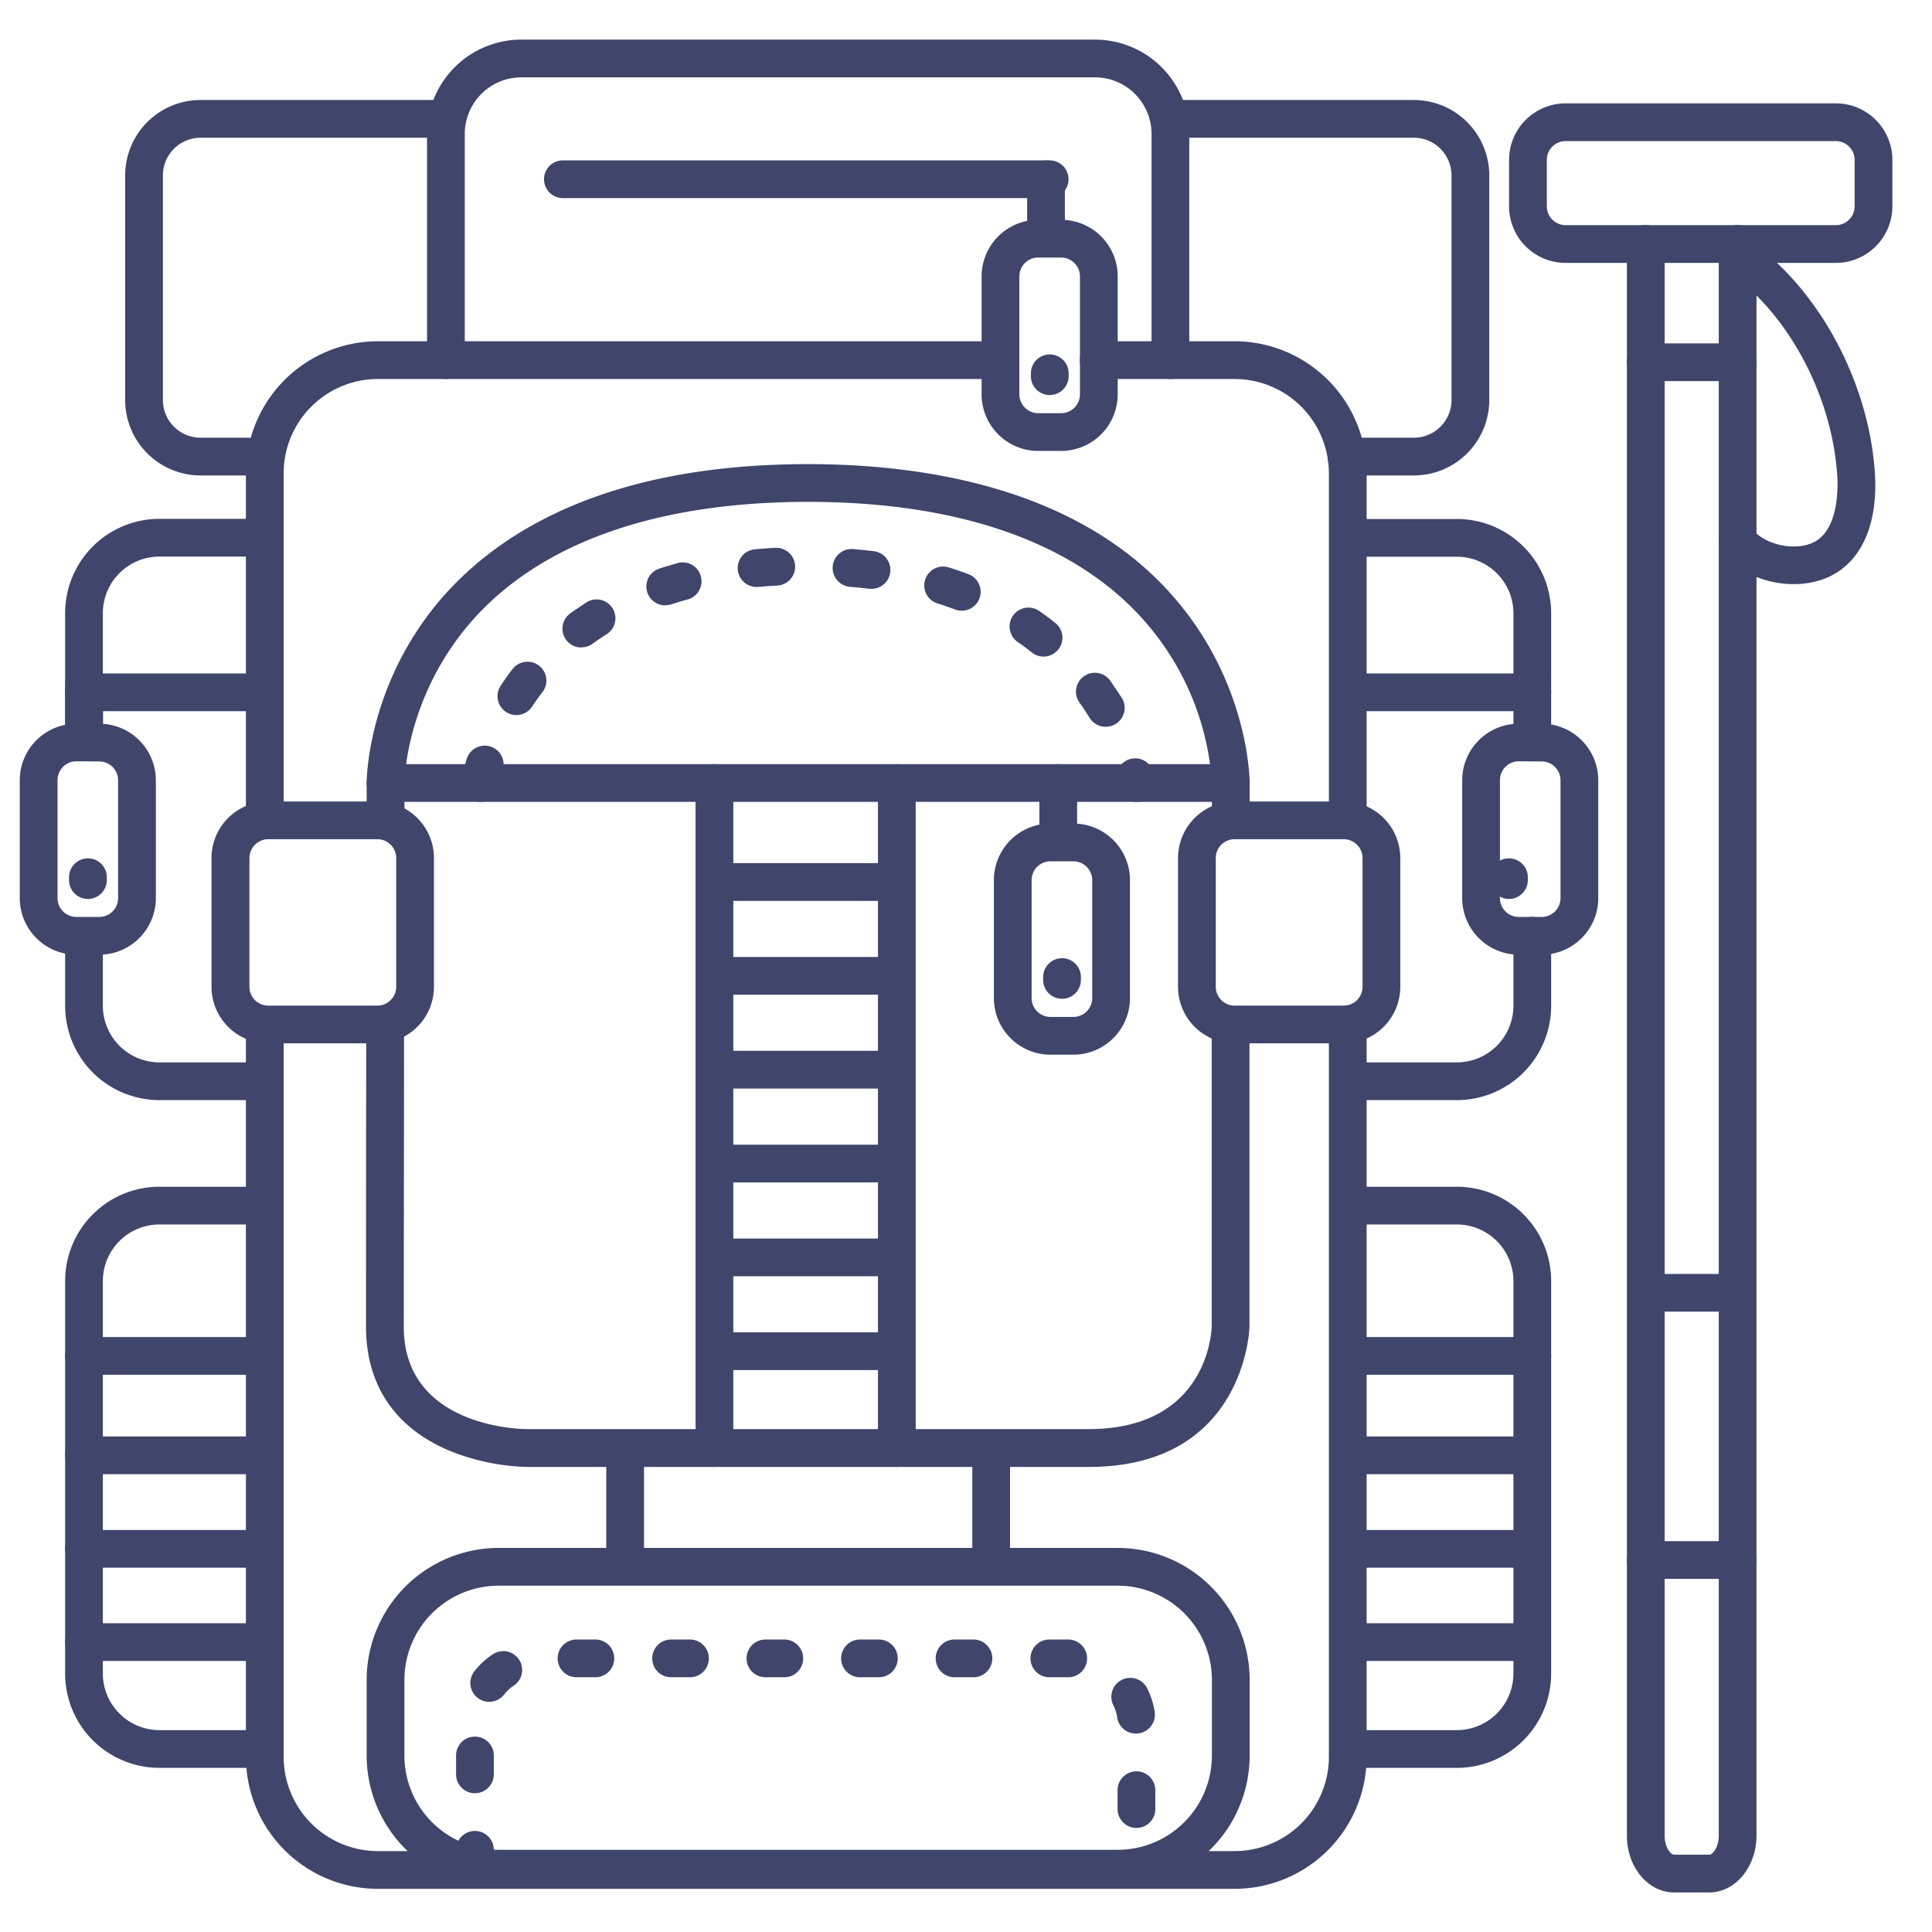 <?xml version="1.0" ?><svg viewBox="0 0 512 512" xmlns="http://www.w3.org/2000/svg"><defs><style>.cls-1{fill:#3f456b;}</style></defs><title/><g id="Lines"><path class="cls-1" d="M100,276.5H71.05a15,15,0,0,1-15-15V227.4a15,15,0,0,1,15-15H100a15,15,0,0,1,15,15v34.1A15,15,0,0,1,100,276.5Zm-28.9-54.1a5,5,0,0,0-5,5v34.1a5,5,0,0,0,5,5H100a5,5,0,0,0,5-5V227.4a5,5,0,0,0-5-5Z"/><path class="cls-1" d="M356.09,276.5h-28.9a15,15,0,0,1-15-15V227.4a15,15,0,0,1,15-15h28.9a15,15,0,0,1,15,15v34.1A15,15,0,0,1,356.09,276.5Zm-28.9-54.1a5,5,0,0,0-5,5v34.1a5,5,0,0,0,5,5h28.9a5,5,0,0,0,5-5V227.4a5,5,0,0,0-5-5Z"/><path class="cls-1" d="M70.17,468.5H42.26a25,25,0,0,1-25-25v-104a25,25,0,0,1,25-25H70.17a5,5,0,1,1,0,10H42.26a15,15,0,0,0-15,15v104a15,15,0,0,0,15,15H70.17a5,5,0,0,1,0,10Z"/><path class="cls-1" d="M386.07,468.5h-27.9a5,5,0,0,1,0-10h27.9a15,15,0,0,0,15-15v-104a15,15,0,0,0-15-15h-27.9a5,5,0,0,1,0-10h27.9a25,25,0,0,1,25,25v104A25,25,0,0,1,386.07,468.5Z"/><path class="cls-1" d="M70.17,291.54H42.26a25,25,0,0,1-25-25V248.62a5,5,0,0,1,10,0v17.92a15,15,0,0,0,15,15H70.17a5,5,0,1,1,0,10Z"/><path class="cls-1" d="M22.26,201a5,5,0,0,1-5-5v-33.5a25,25,0,0,1,25-25H70.17a5,5,0,0,1,0,10H42.26a15,15,0,0,0-15,15V196A5,5,0,0,1,22.26,201Z"/><path class="cls-1" d="M406.07,200.81a5,5,0,0,1-5-5V162.54a15,15,0,0,0-15-15h-27.9a5,5,0,0,1,0-10h27.9a25,25,0,0,1,25,25v33.27A5,5,0,0,1,406.07,200.81Z"/><path class="cls-1" d="M386.07,291.54h-27.9a5,5,0,0,1,0-10h27.9a15,15,0,0,0,15-15V248a5,5,0,0,1,10,0v18.5A25,25,0,0,1,386.07,291.54Z"/><path class="cls-1" d="M327.17,500.56h-227a35,35,0,0,1-35-35V272a5,5,0,0,1,10,0V465.56a25,25,0,0,0,25,25h227a25,25,0,0,0,25-25V271.5a5,5,0,0,1,10,0V465.56A35,35,0,0,1,327.17,500.56Z"/><path class="cls-1" d="M357.17,221.12a5,5,0,0,1-5-5V125.44a25,25,0,0,0-25-25h-36a5,5,0,0,1,0-10h36a35,35,0,0,1,35,35v90.68A5,5,0,0,1,357.17,221.12Z"/><path class="cls-1" d="M70.17,221.12a5,5,0,0,1-5-5V125.44a35,35,0,0,1,35-35H263.92a5,5,0,0,1,0,10H100.17a25,25,0,0,0-25,25v90.68A5,5,0,0,1,70.17,221.12Z"/><path class="cls-1" d="M288.54,388.75h-149a58.22,58.22,0,0,1-20.71-4.42C104.57,378.23,97,366.92,97,351.62s0-49.15.07-80.13a5,5,0,0,1,5-5h0a5,5,0,0,1,5,5c0,31-.07,64.72-.07,80.11,0,26.69,31.16,27.12,32.49,27.13h149c31.77,0,32.61-26.22,32.63-27.34V272.5a5,5,0,0,1,10,0v79C331.16,352,330,388.75,288.54,388.75Z"/><path class="cls-1" d="M102.17,222.4h0a5,5,0,0,1-5-5l0-9.9c0-.87.17-21.69,14.91-42.62C125.55,145.77,154.18,123,214.18,123c33.11,0,77.7,7.26,102.08,41.87,14.74,20.93,14.91,41.75,14.91,42.63v8.62a5,5,0,0,1-10,0V207.5a71.85,71.85,0,0,0-13.39-37.29C290.38,145.87,258,133,214.18,133c-44.1,0-76.57,13-93.91,37.63-12.93,18.37-13.08,36.69-13.08,36.87l0,9.91A5,5,0,0,1,102.17,222.4Z"/><path class="cls-1" d="M296.17,500.22h-164a35,35,0,0,1-35-35v-20a35,35,0,0,1,35-35h164a35,35,0,0,1,35,35v20A35,35,0,0,1,296.17,500.22Zm-164-80a25,25,0,0,0-25,25v20a25,25,0,0,0,25,25h164a25,25,0,0,0,25-25v-20a25,25,0,0,0-25-25Z"/><path class="cls-1" d="M310.17,100.44a5,5,0,0,1-5-5V35.5a15,15,0,0,0-15-15h-152a15,15,0,0,0-15,15V95.44a5,5,0,0,1-10,0V35.5a25,25,0,0,1,25-25h152a25,25,0,0,1,25,25V95.44A5,5,0,0,1,310.17,100.44Z"/><path class="cls-1" d="M70.17,126h-17a20,20,0,0,1-20-20V46.5a20,20,0,0,1,20-20h65a5,5,0,1,1,0,10h-65a10,10,0,0,0-10,10V106a10,10,0,0,0,10,10h17a5,5,0,1,1,0,10Z"/><path class="cls-1" d="M374.67,126H356.83a5,5,0,0,1,0-10h17.84a10,10,0,0,0,10-10V46.5a10,10,0,0,0-10-10H309.92a5,5,0,0,1,0-10h64.75a20,20,0,0,1,20,20V106A20,20,0,0,1,374.67,126Z"/><path class="cls-1" d="M326.17,212.5h-224a5,5,0,0,1,0-10h224a5,5,0,1,1,0,10Z"/><path class="cls-1" d="M189.33,388.75a5,5,0,0,1-5-5V207.5a5,5,0,0,1,10,0V383.75A5,5,0,0,1,189.33,388.75Z"/><path class="cls-1" d="M237.67,388.75a5,5,0,0,1-5-5V207.5a5,5,0,0,1,10,0V383.75A5,5,0,0,1,237.67,388.75Z"/><path class="cls-1" d="M70.17,364.33H22.26a5,5,0,1,1,0-10H70.17a5,5,0,1,1,0,10Z"/><path class="cls-1" d="M406.07,364.33h-47.9a5,5,0,0,1,0-10h47.9a5,5,0,0,1,0,10Z"/><path class="cls-1" d="M70.17,188.47H22.26a5,5,0,1,1,0-10H70.17a5,5,0,0,1,0,10Z"/><path class="cls-1" d="M406.07,188.47h-47.9a5,5,0,0,1,0-10h47.9a5,5,0,0,1,0,10Z"/><path class="cls-1" d="M278.17,52.5h-129a5,5,0,0,1,0-10h129a5,5,0,0,1,0,10Z"/><path class="cls-1" d="M284.45,279.5h-6.06a15,15,0,0,1-15-15V233.25a15,15,0,0,1,15-15h6.06a15,15,0,0,1,15,15V264.5A15,15,0,0,1,284.45,279.5Zm-6.06-51.25a5,5,0,0,0-5,5V264.5a5,5,0,0,0,5,5h6.06a5,5,0,0,0,5-5V233.25a5,5,0,0,0-5-5Z"/><path class="cls-1" d="M281.45,264.69a5,5,0,0,1-5-5v-.76a5,5,0,0,1,10,0v.76A5,5,0,0,1,281.45,264.69Z"/><path class="cls-1" d="M280.45,227.5a5,5,0,0,1-5-5v-15a5,5,0,0,1,10,0v15A5,5,0,0,1,280.45,227.5Z"/><path class="cls-1" d="M281.2,119.5h-6.06a15,15,0,0,1-15-15V73.25a15,15,0,0,1,15-15h6.06a15,15,0,0,1,15,15V104.5A15,15,0,0,1,281.2,119.5Zm-6.06-51.25a5,5,0,0,0-5,5V104.5a5,5,0,0,0,5,5h6.06a5,5,0,0,0,5-5V73.25a5,5,0,0,0-5-5Z"/><path class="cls-1" d="M278.2,104.69a5,5,0,0,1-5-5v-.76a5,5,0,0,1,10,0v.76A5,5,0,0,1,278.2,104.69Z"/><path class="cls-1" d="M277.2,67.5a5,5,0,0,1-5-5v-15a5,5,0,0,1,10,0v15A5,5,0,0,1,277.2,67.5Z"/><path class="cls-1" d="M26.3,253H20.24a15,15,0,0,1-15-15V206.79a15,15,0,0,1,15-15H26.3a15,15,0,0,1,15,15V238A15,15,0,0,1,26.3,253Zm-6.06-51.25a5,5,0,0,0-5,5V238a5,5,0,0,0,5,5H26.3a5,5,0,0,0,5-5V206.79a5,5,0,0,0-5-5Z"/><path class="cls-1" d="M23.3,238.23a5,5,0,0,1-5-5v-.76a5,5,0,0,1,10,0v.76A5,5,0,0,1,23.3,238.23Z"/><path class="cls-1" d="M408.55,253H402.5a15,15,0,0,1-15-15V206.79a15,15,0,0,1,15-15h6.05a15,15,0,0,1,15,15V238A15,15,0,0,1,408.55,253Zm-6.05-51.25a5,5,0,0,0-5,5V238a5,5,0,0,0,5,5h6.05a5,5,0,0,0,5-5V206.79a5,5,0,0,0-5-5Z"/><path class="cls-1" d="M399.89,238.23a5,5,0,0,1-5-5v-.76a5,5,0,0,1,10,0v.76A5,5,0,0,1,399.89,238.23Z"/><path class="cls-1" d="M22.3,201a5,5,0,0,1-5-5V181a5,5,0,0,1,10,0v15A5,5,0,0,1,22.3,201Z"/><path class="cls-1" d="M165.67,418.67a5,5,0,0,1-5-5V384a5,5,0,0,1,10,0v29.67A5,5,0,0,1,165.67,418.67Z"/><path class="cls-1" d="M262.67,418.67a5,5,0,0,1-5-5V384a5,5,0,0,1,10,0v29.67A5,5,0,0,1,262.67,418.67Z"/><path class="cls-1" d="M460.46,101H436.12a5,5,0,0,1,0-10h24.34a5,5,0,1,1,0,10Z"/><path class="cls-1" d="M486.5,69.67H414.92a15,15,0,0,1-15-15V42.39a15,15,0,0,1,15-15H486.5a15,15,0,0,1,15,15V54.67A15,15,0,0,1,486.5,69.67ZM414.92,37.39a5,5,0,0,0-5,5V54.67a5,5,0,0,0,5,5H486.5a5,5,0,0,0,5-5V42.39a5,5,0,0,0-5-5Z"/><path class="cls-1" d="M475.26,154.79c-7.05,0-14.24-2.94-18.54-8.08a5,5,0,1,1,7.67-6.42C467.68,144.23,475,146,480,144c7.31-2.9,7.11-14.6,6.88-18.12-1.43-21.3-13.13-43-29.13-54.06a5,5,0,1,1,5.67-8.23c18.38,12.68,31.82,37.44,33.43,61.63.95,14.14-3.85,24.38-13.16,28.07A22.68,22.68,0,0,1,475.26,154.79Z"/><path class="cls-1" d="M453,501.51h-9.36c-6.89,0-12.49-6.73-12.49-15V64.64a5,5,0,1,1,10,0V486.51c0,3.05,1.63,5,2.49,5H453c.85,0,2.49-1.95,2.49-5V64.64a5,5,0,0,1,10,0V486.51C465.46,494.78,459.86,501.51,453,501.51Z"/><path class="cls-1" d="M460.46,418.42H436.12a5,5,0,0,1,0-10h24.34a5,5,0,0,1,0,10Z"/><path class="cls-1" d="M460.2,347.6H437a5,5,0,0,1,0-10H460.2a5,5,0,0,1,0,10Z"/></g><g id="Outline"><path class="cls-1" d="M67.26,390.67h-45a5,5,0,1,1,0-10h45a5,5,0,0,1,0,10Z"/><path class="cls-1" d="M67.26,415.46h-45a5,5,0,1,1,0-10h45a5,5,0,0,1,0,10Z"/><path class="cls-1" d="M67.26,440.17h-45a5,5,0,1,1,0-10h45a5,5,0,0,1,0,10Z"/><path class="cls-1" d="M236.85,238.74H191a5,5,0,0,1,0-10h45.86a5,5,0,1,1,0,10Z"/><path class="cls-1" d="M236.85,263.61H191a5,5,0,0,1,0-10h45.86a5,5,0,1,1,0,10Z"/><path class="cls-1" d="M236.85,288.48H191a5,5,0,0,1,0-10h45.86a5,5,0,1,1,0,10Z"/><path class="cls-1" d="M236.85,313.35H191a5,5,0,0,1,0-10h45.86a5,5,0,1,1,0,10Z"/><path class="cls-1" d="M236.85,338.22H191a5,5,0,0,1,0-10h45.86a5,5,0,1,1,0,10Z"/><path class="cls-1" d="M236.85,363.09H191a5,5,0,1,1,0-10h45.86a5,5,0,0,1,0,10Z"/><path class="cls-1" d="M404.62,390.67h-45a5,5,0,0,1,0-10h45a5,5,0,0,1,0,10Z"/><path class="cls-1" d="M404.62,415.46h-45a5,5,0,0,1,0-10h45a5,5,0,0,1,0,10Z"/><path class="cls-1" d="M404.62,440.17h-45a5,5,0,0,1,0-10h45a5,5,0,0,1,0,10Z"/><path class="cls-1" d="M301.16,212.5a5,5,0,0,1-4.93-4.18c0-.07-.08-.49-.25-1.19a5,5,0,0,1,9.73-2.32c.26,1.1.37,1.75.39,1.87a5,5,0,0,1-4.12,5.75A4.54,4.54,0,0,1,301.16,212.5Zm-173.82,0a4.24,4.24,0,0,1-.71-.05,5,5,0,0,1-4.25-5.63,44.8,44.8,0,0,1,1.28-5.6,5,5,0,0,1,9.61,2.77,37.32,37.32,0,0,0-1,4.23A5,5,0,0,1,127.34,212.49ZM293,192.6a5,5,0,0,1-4.27-2.4c-.81-1.32-1.67-2.62-2.56-3.88a5,5,0,1,1,8.14-5.8c1,1.45,2,2.95,3,4.47A5,5,0,0,1,293,192.6Zm-156.16-3.1a5,5,0,0,1-4.17-7.75c1-1.49,2-3,3.11-4.37a5,5,0,1,1,7.93,6.09c-.94,1.22-1.84,2.49-2.69,3.78A5,5,0,0,1,136.87,189.5ZM276.56,174a4.94,4.94,0,0,1-3.12-1.09c-1.2-1-2.46-1.89-3.74-2.78a5,5,0,0,1,5.7-8.22c1.46,1,2.9,2.09,4.28,3.19a5,5,0,0,1-3.12,8.9Zm-122.49-2.4a5,5,0,0,1-2.94-9.05c1.42-1,2.91-2,4.42-3a5,5,0,0,1,5.31,8.47c-1.32.83-2.62,1.7-3.86,2.6A4.91,4.91,0,0,1,154.07,171.55Zm100.8-9.76a5,5,0,0,1-1.77-.32c-1.44-.55-2.94-1.06-4.46-1.55a5,5,0,1,1,3-9.53c1.7.53,3.37,1.11,5,1.72a5,5,0,0,1-1.76,9.68Zm-78.58-1.41a5,5,0,0,1-1.56-9.75c1.65-.54,3.35-1,5-1.5a5,5,0,0,1,2.61,9.65c-1.53.42-3,.87-4.54,1.35A4.93,4.93,0,0,1,176.29,160.38ZM230.65,156c-.21,0-.41,0-.62,0-1.56-.19-3.17-.36-4.77-.49a5,5,0,1,1,.83-10c1.73.15,3.47.32,5.16.53a5,5,0,0,1-.6,10Zm-29.93-.45a5,5,0,0,1-.43-10c1.67-.15,3.41-.27,5.16-.37a5,5,0,0,1,.52,10c-1.63.09-3.25.2-4.8.34Z"/><path class="cls-1" d="M125.86,500.22a5,5,0,0,1-5-5v-5a5,5,0,0,1,10,0v5A5,5,0,0,1,125.86,500.22Zm175.31-15.8a5,5,0,0,1-5-5v-5a5,5,0,0,1,10,0v5A5,5,0,0,1,301.17,484.42Zm-175.31-9.2a5,5,0,0,1-5-5v-5a5,5,0,0,1,10,0v5A5,5,0,0,1,125.86,475.22ZM301,459.41a5,5,0,0,1-4.94-4.28,10.23,10.23,0,0,0-1-3.2A5,5,0,0,1,304,447.4a20.28,20.28,0,0,1,2,6.28,5,5,0,0,1-4.22,5.67A4.49,4.49,0,0,1,301,459.41ZM129.65,451a5,5,0,0,1-4-8,20.34,20.34,0,0,1,4.83-4.52,5,5,0,1,1,5.54,8.32,10.62,10.62,0,0,0-2.44,2.29A5,5,0,0,1,129.65,451Zm153.44-6.51h-5a5,5,0,1,1,0-10h5a5,5,0,0,1,0,10Zm-25.12,0h-5a5,5,0,0,1,0-10h5a5,5,0,0,1,0,10Zm-25.06,0h-5a5,5,0,1,1,0-10h5a5,5,0,0,1,0,10Zm-25.06,0h-5a5,5,0,0,1,0-10h5a5,5,0,1,1,0,10Zm-25,0h-5a5,5,0,1,1,0-10h5a5,5,0,0,1,0,10Zm-25.07,0h-5a5,5,0,0,1,0-10h5a5,5,0,0,1,0,10Z"/></g></svg>